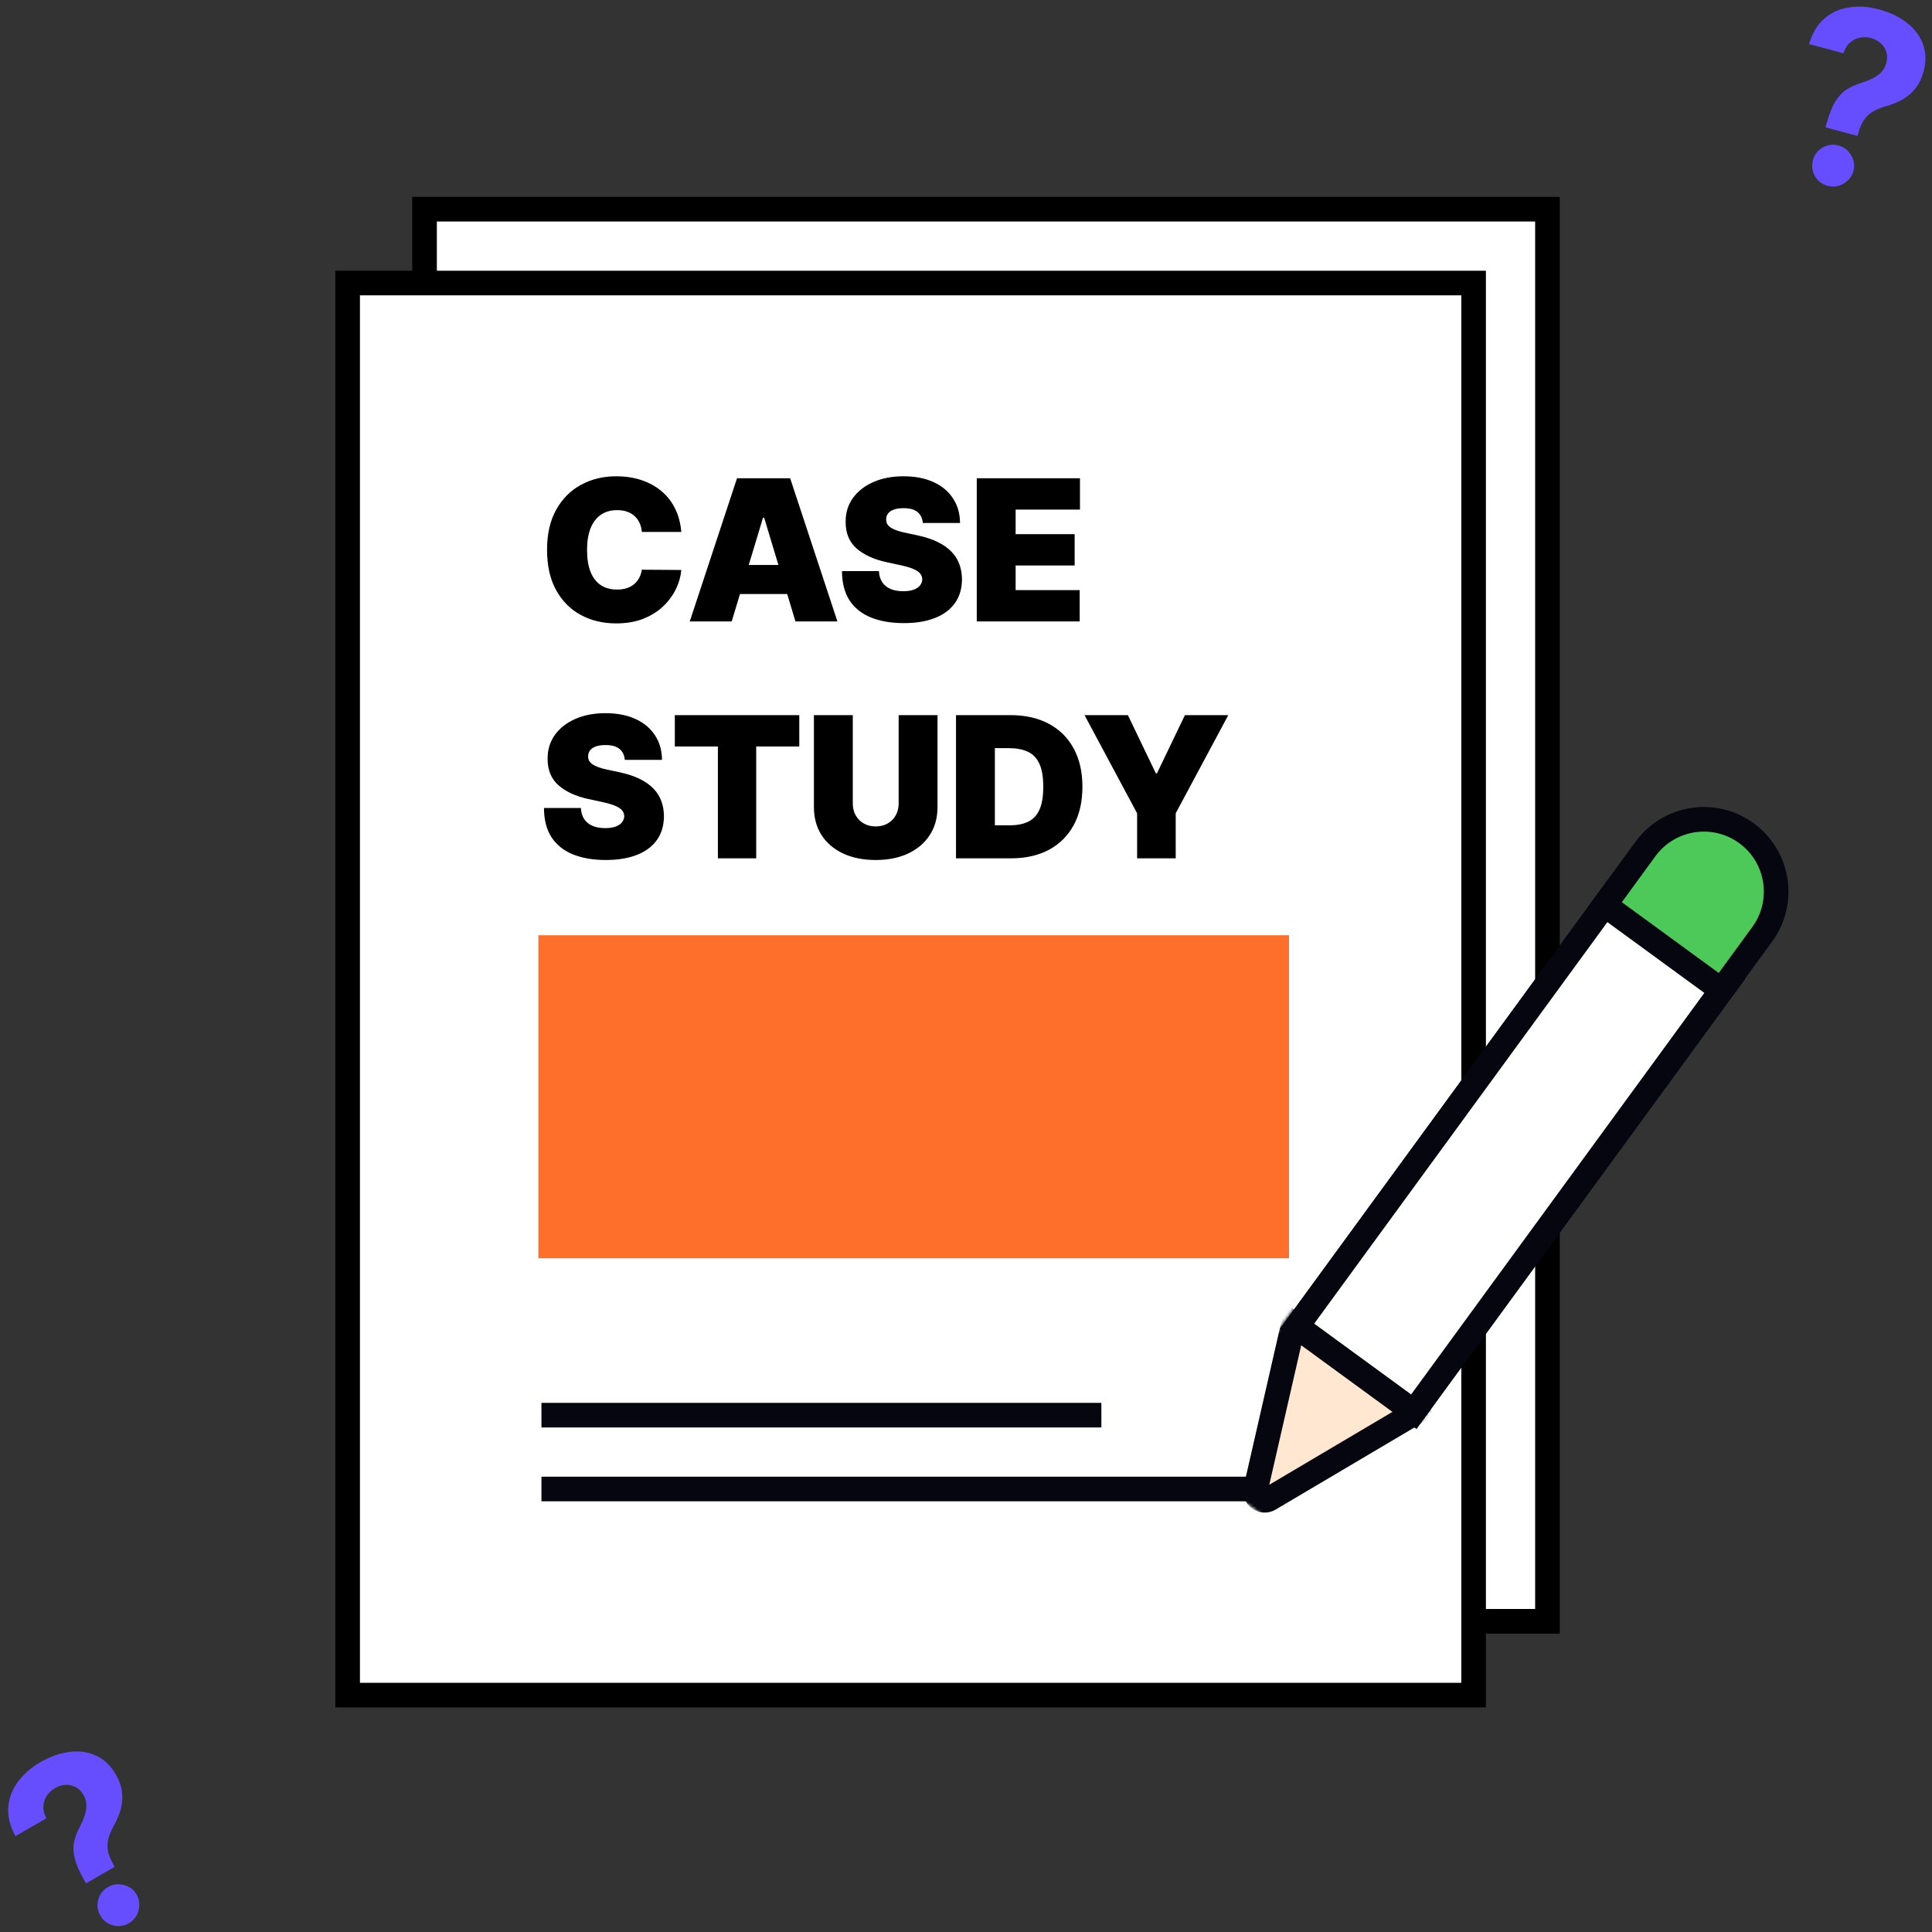 <svg width="628" height="628" viewBox="0 0 628 628" fill="none" xmlns="http://www.w3.org/2000/svg">
<rect x="0" y="0" width="628" height="628" fill="#333333" stroke="none"/>
<g clip-path="url(#clip0_2905_2936)">
<rect x="138" y="68" width="365" height="459" fill="white" stroke="black" stroke-width="8"/>
<rect x="113" y="92" width="366" height="459" fill="white" stroke="black" stroke-width="8"/>
<path d="M221.455 172.909H208.636C208.545 171.848 208.303 170.886 207.909 170.023C207.53 169.159 207 168.417 206.318 167.795C205.652 167.159 204.841 166.674 203.886 166.341C202.932 165.992 201.848 165.818 200.636 165.818C198.515 165.818 196.72 166.333 195.25 167.364C193.795 168.394 192.689 169.871 191.932 171.795C191.189 173.72 190.818 176.03 190.818 178.727C190.818 181.576 191.197 183.962 191.955 185.886C192.727 187.795 193.841 189.235 195.295 190.205C196.75 191.159 198.5 191.636 200.545 191.636C201.712 191.636 202.758 191.492 203.682 191.205C204.606 190.902 205.409 190.47 206.091 189.909C206.773 189.348 207.326 188.674 207.75 187.886C208.189 187.083 208.485 186.182 208.636 185.182L221.455 185.273C221.303 187.242 220.75 189.25 219.795 191.295C218.841 193.326 217.485 195.205 215.727 196.932C213.985 198.644 211.826 200.023 209.25 201.068C206.674 202.114 203.682 202.636 200.273 202.636C196 202.636 192.167 201.72 188.773 199.886C185.394 198.053 182.72 195.356 180.75 191.795C178.795 188.235 177.818 183.879 177.818 178.727C177.818 173.545 178.818 169.182 180.818 165.636C182.818 162.076 185.515 159.386 188.909 157.568C192.303 155.735 196.091 154.818 200.273 154.818C203.212 154.818 205.917 155.22 208.386 156.023C210.856 156.826 213.023 158 214.886 159.545C216.75 161.076 218.25 162.962 219.386 165.205C220.523 167.447 221.212 170.015 221.455 172.909ZM237.841 202H224.205L239.568 155.455H256.841L272.205 202H258.568L248.386 168.273H248.023L237.841 202ZM235.295 183.636H260.932V193.091H235.295V183.636ZM299.966 170C299.845 168.485 299.277 167.303 298.261 166.455C297.261 165.606 295.739 165.182 293.693 165.182C292.39 165.182 291.322 165.341 290.489 165.659C289.67 165.962 289.064 166.379 288.67 166.909C288.277 167.439 288.072 168.045 288.057 168.727C288.027 169.288 288.125 169.795 288.352 170.25C288.595 170.689 288.973 171.091 289.489 171.455C290.004 171.803 290.663 172.121 291.466 172.409C292.269 172.697 293.223 172.955 294.33 173.182L298.148 174C300.723 174.545 302.928 175.265 304.761 176.159C306.595 177.053 308.095 178.106 309.261 179.318C310.428 180.515 311.284 181.864 311.83 183.364C312.39 184.864 312.678 186.5 312.693 188.273C312.678 191.333 311.913 193.924 310.398 196.045C308.883 198.167 306.716 199.78 303.898 200.886C301.095 201.992 297.723 202.545 293.784 202.545C289.739 202.545 286.208 201.947 283.193 200.75C280.193 199.553 277.86 197.712 276.193 195.227C274.542 192.727 273.708 189.53 273.693 185.636H285.693C285.769 187.061 286.125 188.258 286.761 189.227C287.398 190.197 288.292 190.932 289.443 191.432C290.61 191.932 291.996 192.182 293.602 192.182C294.951 192.182 296.08 192.015 296.989 191.682C297.898 191.348 298.587 190.886 299.057 190.295C299.527 189.705 299.769 189.03 299.784 188.273C299.769 187.561 299.534 186.939 299.08 186.409C298.64 185.864 297.913 185.379 296.898 184.955C295.883 184.515 294.511 184.106 292.784 183.727L288.148 182.727C284.027 181.833 280.777 180.341 278.398 178.25C276.034 176.144 274.86 173.273 274.875 169.636C274.86 166.682 275.648 164.098 277.239 161.886C278.845 159.659 281.064 157.924 283.898 156.682C286.746 155.439 290.011 154.818 293.693 154.818C297.451 154.818 300.701 155.447 303.443 156.705C306.186 157.962 308.299 159.735 309.784 162.023C311.284 164.295 312.042 166.955 312.057 170H299.966ZM317.5 202V155.455H351.045V165.636H330.136V173.636H349.318V183.818H330.136V191.818H350.955V202H317.5ZM203.091 247C202.97 245.485 202.402 244.303 201.386 243.455C200.386 242.606 198.864 242.182 196.818 242.182C195.515 242.182 194.447 242.341 193.614 242.659C192.795 242.962 192.189 243.379 191.795 243.909C191.402 244.439 191.197 245.045 191.182 245.727C191.152 246.288 191.25 246.795 191.477 247.25C191.72 247.689 192.098 248.091 192.614 248.455C193.129 248.803 193.788 249.121 194.591 249.409C195.394 249.697 196.348 249.955 197.455 250.182L201.273 251C203.848 251.545 206.053 252.265 207.886 253.159C209.72 254.053 211.22 255.106 212.386 256.318C213.553 257.515 214.409 258.864 214.955 260.364C215.515 261.864 215.803 263.5 215.818 265.273C215.803 268.333 215.038 270.924 213.523 273.045C212.008 275.167 209.841 276.78 207.023 277.886C204.22 278.992 200.848 279.545 196.909 279.545C192.864 279.545 189.333 278.947 186.318 277.75C183.318 276.553 180.985 274.712 179.318 272.227C177.667 269.727 176.833 266.53 176.818 262.636H188.818C188.894 264.061 189.25 265.258 189.886 266.227C190.523 267.197 191.417 267.932 192.568 268.432C193.735 268.932 195.121 269.182 196.727 269.182C198.076 269.182 199.205 269.015 200.114 268.682C201.023 268.348 201.712 267.886 202.182 267.295C202.652 266.705 202.894 266.03 202.909 265.273C202.894 264.561 202.659 263.939 202.205 263.409C201.765 262.864 201.038 262.379 200.023 261.955C199.008 261.515 197.636 261.106 195.909 260.727L191.273 259.727C187.152 258.833 183.902 257.341 181.523 255.25C179.159 253.144 177.985 250.273 178 246.636C177.985 243.682 178.773 241.098 180.364 238.886C181.97 236.659 184.189 234.924 187.023 233.682C189.871 232.439 193.136 231.818 196.818 231.818C200.576 231.818 203.826 232.447 206.568 233.705C209.311 234.962 211.424 236.735 212.909 239.023C214.409 241.295 215.167 243.955 215.182 247H203.091ZM219.352 242.636V232.455H259.807V242.636H245.807V279H233.352V242.636H219.352ZM292.108 232.455H304.744V262.273C304.744 265.818 303.896 268.886 302.199 271.477C300.517 274.053 298.169 276.045 295.153 277.455C292.138 278.848 288.638 279.545 284.653 279.545C280.638 279.545 277.123 278.848 274.108 277.455C271.093 276.045 268.744 274.053 267.062 271.477C265.396 268.886 264.562 265.818 264.562 262.273V232.455H277.199V261.182C277.199 262.621 277.517 263.909 278.153 265.045C278.79 266.167 279.669 267.045 280.79 267.682C281.926 268.318 283.214 268.636 284.653 268.636C286.108 268.636 287.396 268.318 288.517 267.682C289.638 267.045 290.517 266.167 291.153 265.045C291.79 263.909 292.108 262.621 292.108 261.182V232.455ZM328.659 279H310.75V232.455H328.477C333.265 232.455 337.402 233.386 340.886 235.25C344.386 237.098 347.083 239.765 348.977 243.25C350.886 246.72 351.841 250.879 351.841 255.727C351.841 260.576 350.894 264.742 349 268.227C347.106 271.697 344.424 274.364 340.955 276.227C337.485 278.076 333.386 279 328.659 279ZM323.386 268.273H328.205C330.508 268.273 332.47 267.902 334.091 267.159C335.727 266.417 336.97 265.136 337.818 263.318C338.682 261.5 339.114 258.97 339.114 255.727C339.114 252.485 338.674 249.955 337.795 248.136C336.932 246.318 335.659 245.038 333.977 244.295C332.311 243.553 330.265 243.182 327.841 243.182H323.386V268.273ZM352.528 232.455H366.619L375.71 251.364H376.074L385.165 232.455H399.256L382.165 264.364V279H369.619V264.364L352.528 232.455Z" fill="black"/>
<rect x="175" y="304" width="244" height="105" fill="#FF6F2C"/>
<rect x="176" y="456" width="182" height="8" fill="#05060F"/>
<rect x="176" y="480" width="243" height="8" fill="#05060F"/>
<path d="M593.4 41.4L593.65 40.467C594.526 37.271 595.493 34.795 596.552 33.039C597.629 31.289 598.864 29.973 600.257 29.091C601.65 28.209 603.233 27.496 605.006 26.952C606.337 26.524 607.555 26.037 608.663 25.49C609.77 24.944 610.716 24.266 611.502 23.457C612.292 22.63 612.846 21.621 613.165 20.432C613.503 19.17 613.498 17.982 613.149 16.869C612.8 15.756 612.182 14.806 611.295 14.019C610.426 13.238 609.379 12.682 608.153 12.354C606.964 12.035 605.768 11.999 604.565 12.245C603.366 12.473 602.292 13.009 601.34 13.852C600.394 14.677 599.692 15.832 599.235 17.317L588.039 14.317C589.111 10.683 590.798 7.9 593.1 5.968C595.407 4.017 598.089 2.824 601.147 2.389C604.21 1.935 607.397 2.152 610.708 3.039C614.349 4.014 617.407 5.481 619.882 7.438C622.362 9.377 624.094 11.694 625.078 14.389C626.062 17.084 626.125 20.032 625.267 23.234C624.694 25.374 623.827 27.181 622.667 28.655C621.531 30.115 620.16 31.316 618.555 32.258C616.954 33.182 615.157 33.926 613.163 34.49C611.487 34.963 610.058 35.54 608.875 36.223C607.71 36.911 606.735 37.807 605.949 38.91C605.182 40.018 604.549 41.466 604.05 43.254L603.8 44.187L593.4 41.4ZM594.127 60.418C592.298 59.928 590.905 58.869 589.949 57.24C589.017 55.598 588.802 53.874 589.306 52.068C589.768 50.27 590.811 48.903 592.435 47.965C594.077 47.033 595.812 46.811 597.642 47.302C599.38 47.767 600.736 48.817 601.71 50.45C602.684 52.084 602.94 53.8 602.478 55.597C602.136 56.8 601.519 57.821 600.628 58.66C599.759 59.486 598.75 60.069 597.6 60.408C596.456 60.729 595.298 60.732 594.127 60.418Z" fill="#664EFF"/>
<path d="M27.966 612.196L27.483 611.359C25.842 608.479 24.776 606.045 24.283 604.055C23.806 602.055 23.749 600.251 24.111 598.643C24.472 597.035 25.087 595.411 25.956 593.772C26.595 592.529 27.112 591.323 27.508 590.153C27.905 588.984 28.095 587.836 28.078 586.708C28.052 585.564 27.731 584.459 27.115 583.393C26.462 582.261 25.618 581.425 24.585 580.885C23.551 580.344 22.442 580.11 21.259 580.181C20.091 580.242 18.958 580.59 17.859 581.225C16.793 581.84 15.922 582.661 15.245 583.686C14.559 584.694 14.178 585.833 14.101 587.102C14.015 588.354 14.335 589.667 15.063 591.04L5.025 596.836C3.213 593.508 2.438 590.347 2.699 587.353C2.951 584.343 4.004 581.602 5.859 579.132C7.703 576.646 10.11 574.545 13.079 572.831C16.343 570.947 19.542 569.822 22.677 569.455C25.802 569.073 28.665 569.486 31.266 570.696C33.867 571.906 35.997 573.946 37.654 576.817C38.762 578.736 39.427 580.626 39.649 582.488C39.878 584.324 39.758 586.143 39.289 587.944C38.811 589.73 38.066 591.526 37.054 593.335C36.204 594.854 35.602 596.273 35.248 597.593C34.911 598.903 34.855 600.226 35.079 601.561C35.32 602.887 35.896 604.359 36.808 605.976L37.291 606.812L27.966 612.196ZM41.928 625.129C40.288 626.076 38.554 626.312 36.727 625.836C34.907 625.334 33.536 624.267 32.615 622.634C31.67 621.036 31.441 619.331 31.926 617.52C32.428 615.7 33.498 614.316 35.139 613.369C36.697 612.469 38.398 612.253 40.242 612.719C42.086 613.185 43.48 614.217 44.424 615.815C45.033 616.907 45.319 618.065 45.282 619.29C45.252 620.488 44.95 621.613 44.377 622.666C43.794 623.702 42.978 624.523 41.928 625.129Z" fill="#664EFF"/>
<rect x="4.192" y="-0.653" width="175" height="49" transform="matrix(0.59 -0.808 0.808 0.59 418.247 435.117)" fill="white" stroke="#05060F" stroke-width="6"/>
<rect x="5.589" y="-0.871" width="173" height="47" transform="matrix(0.59 -0.808 0.808 0.59 418.996 436.156)" fill="white" stroke="#05060F" stroke-width="8"/>
<mask id="mask0_2905_2936" style="mask-type:alpha" maskUnits="userSpaceOnUse" x="385" y="420" width="84" height="87">
<rect width="66" height="55" transform="matrix(0.59 -0.808 0.808 0.59 385 474)" fill="white"/>
</mask>
<g mask="url(#mask0_2905_2936)">
<path d="M408.166 483.997L420.419 430.475L459.874 459.289L412.618 487.248C410.35 488.59 407.578 486.566 408.166 483.997Z" fill="#FFE7D1" stroke="#05060F" stroke-width="8"/>
</g>
<path d="M521.589 294.129L534.86 275.959C542.515 265.478 557.217 263.187 567.698 270.841C578.179 278.496 580.47 293.198 572.815 303.679L559.545 321.849L521.589 294.129Z" fill="#4DC959" stroke="#05060F" stroke-width="8"/>
</g>
<defs>
<clipPath id="clip0_2905_2936">
<rect width="628" height="628" fill="white"/>
</clipPath>
</defs>
</svg>
